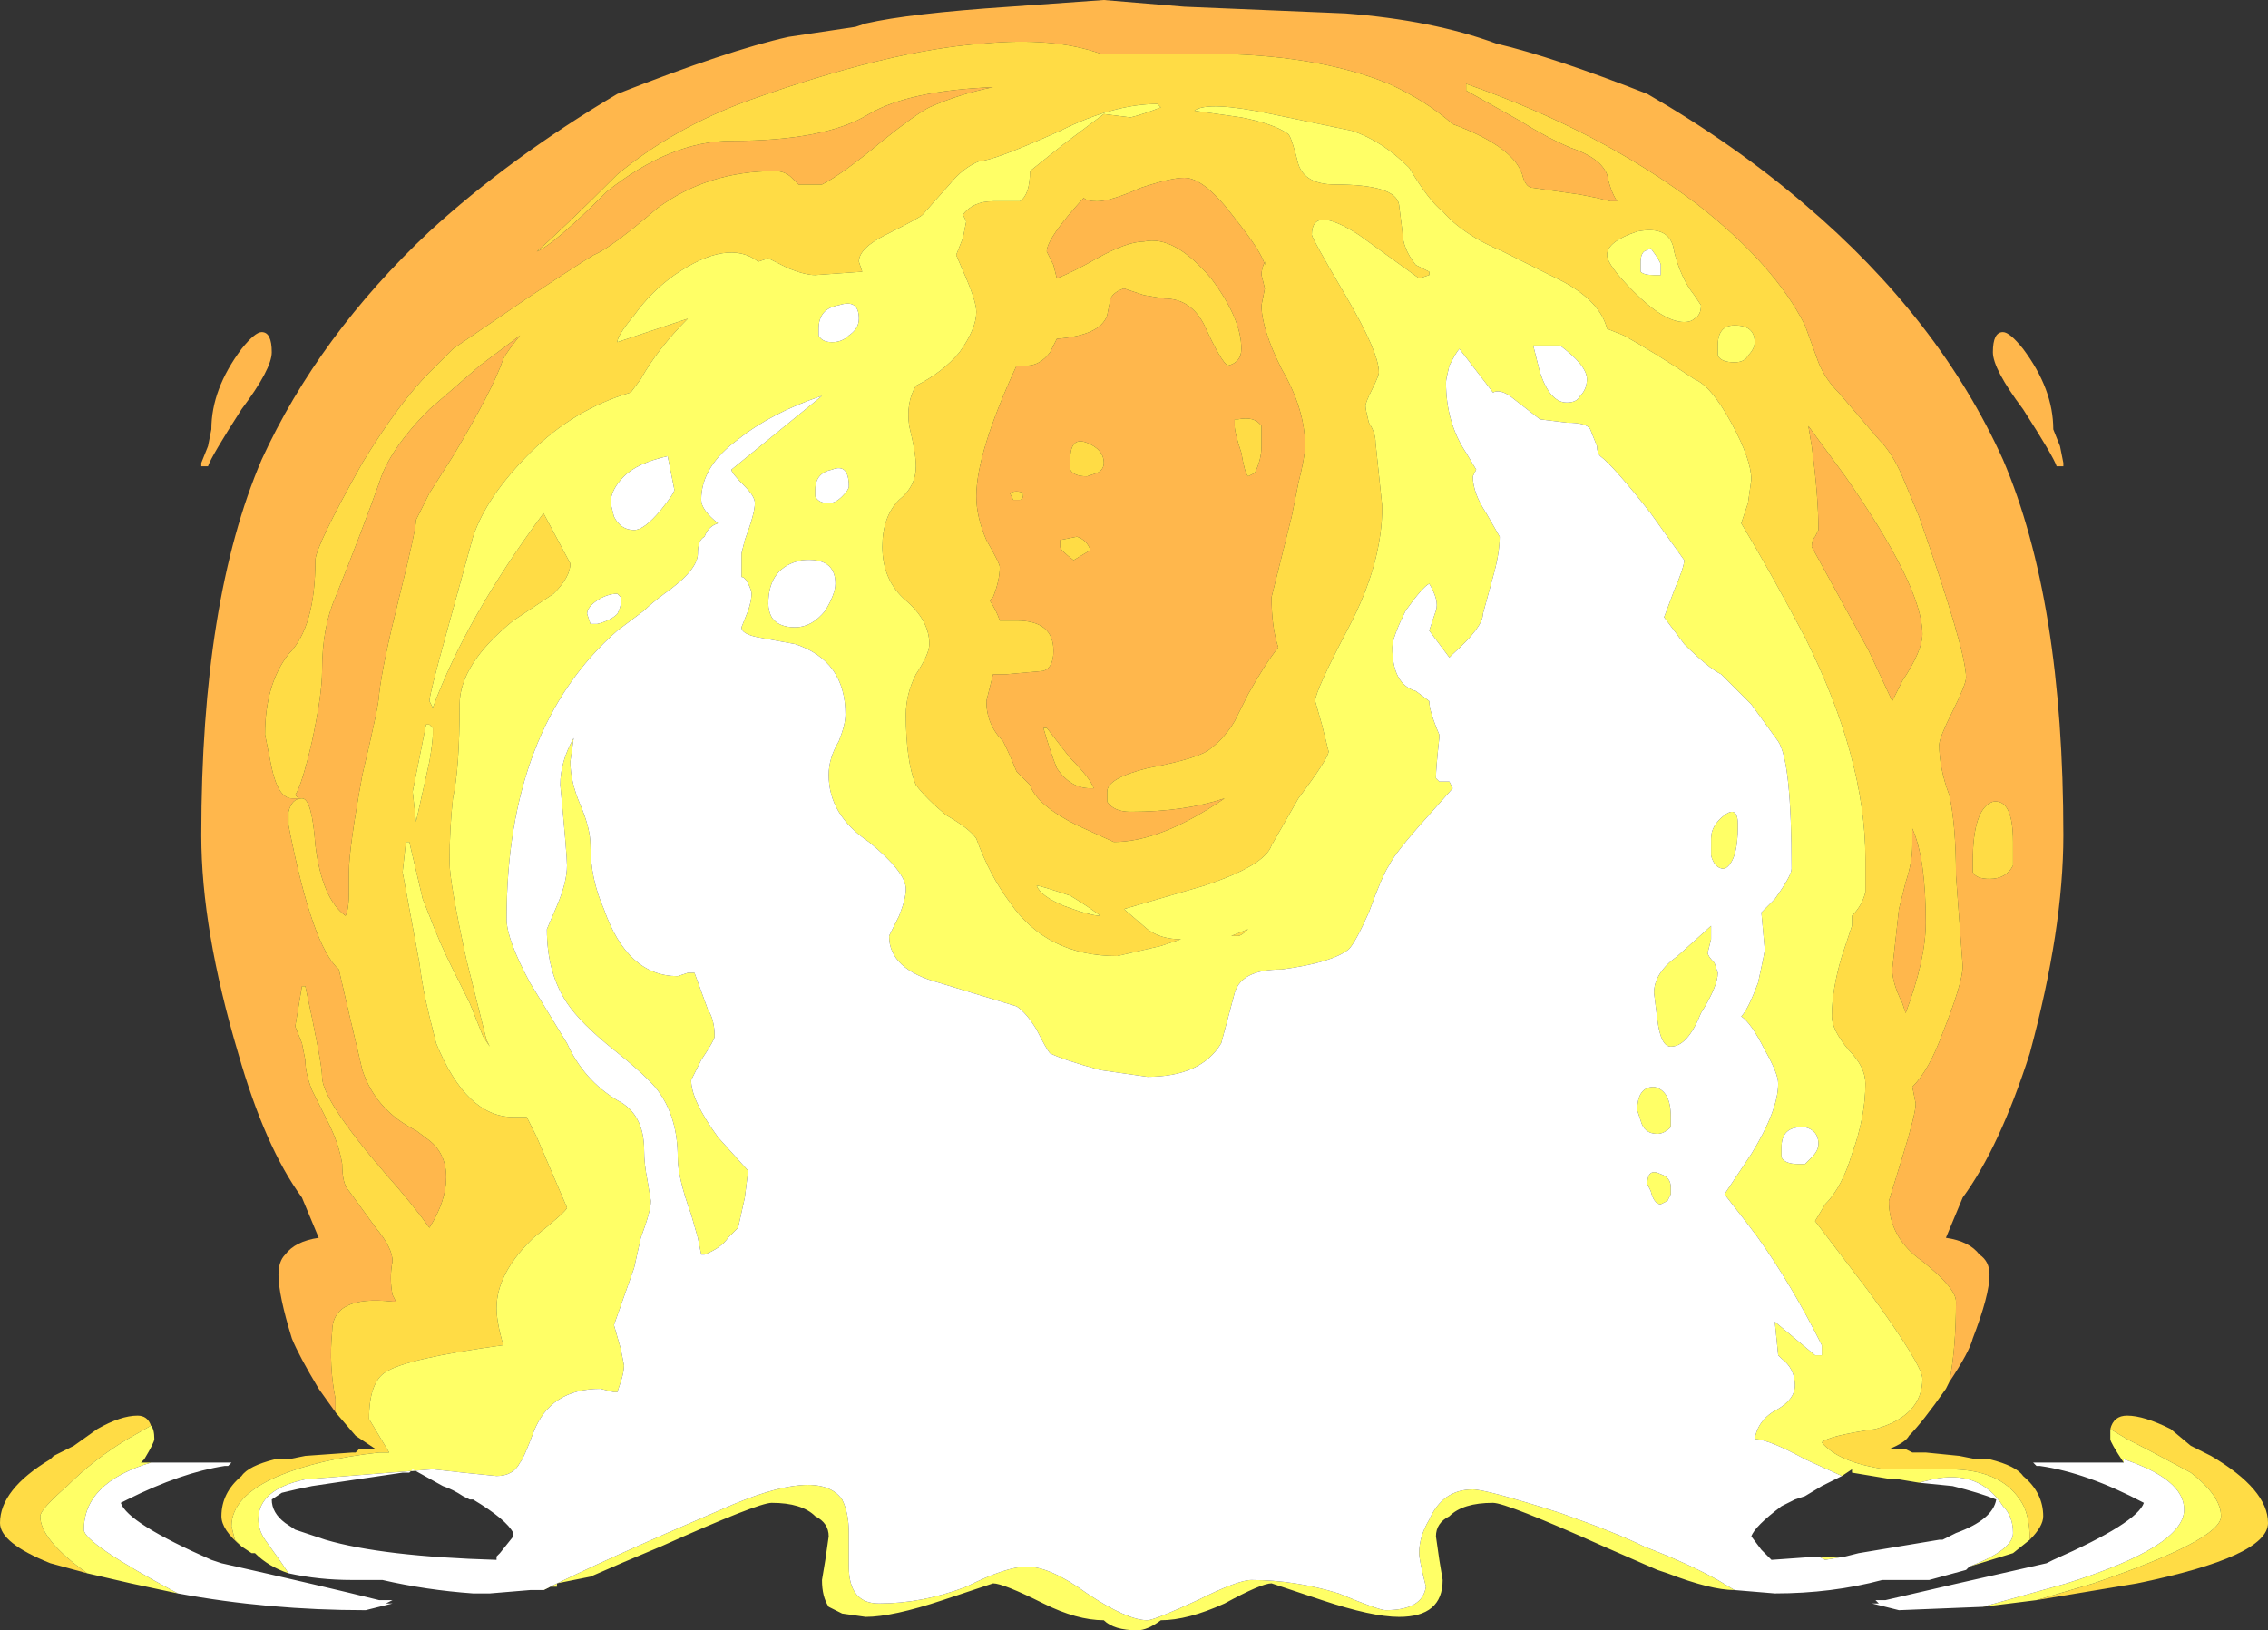 <?xml version="1.0" encoding="UTF-8" standalone="no"?>
<svg xmlns:ffdec="https://www.free-decompiler.com/flash" xmlns:xlink="http://www.w3.org/1999/xlink" ffdec:objectType="shape" height="24.3px" width="33.8px" xmlns="http://www.w3.org/2000/svg">
  <rect width="100%" height="100%" fill="#333333" stroke="none"/>
  <g transform="matrix(1.0, 0.0, 0.0, 1.0, 16.85, 22.0)">
    <path d="M13.0 -17.05 Q13.1 -17.05 13.3 -16.8 13.75 -16.2 13.75 -15.6 L13.85 -15.35 13.9 -15.1 13.9 -15.05 13.8 -15.05 Q13.75 -15.2 13.3 -15.9 12.85 -16.5 12.85 -16.75 12.85 -17.05 13.0 -17.05 M-11.85 -0.95 L-12.1 -1.3 Q-12.4 -1.8 -12.5 -2.05 -12.7 -2.7 -12.7 -3.0 -12.7 -3.2 -12.6 -3.3 -12.45 -3.5 -12.1 -3.55 L-12.35 -4.15 Q-12.9 -4.9 -13.3 -6.3 -13.85 -8.15 -13.85 -9.55 -13.85 -13.05 -12.95 -15.15 -12.1 -17.0 -10.45 -18.55 -9.25 -19.65 -7.65 -20.6 -6.0 -21.25 -5.1 -21.45 L-4.1 -21.6 -3.95 -21.65 Q-3.3 -21.8 -1.8 -21.9 L-0.4 -22.0 0.8 -21.9 3.2 -21.8 Q4.5 -21.7 5.45 -21.35 6.3 -21.15 7.7 -20.6 9.0 -19.85 10.05 -18.95 12.05 -17.25 13.0 -15.15 13.9 -13.05 13.9 -9.55 13.9 -8.15 13.4 -6.3 12.95 -4.9 12.4 -4.15 L12.15 -3.55 Q12.5 -3.5 12.65 -3.3 12.8 -3.2 12.8 -3.0 12.8 -2.7 12.55 -2.05 12.5 -1.85 12.2 -1.4 12.3 -1.9 12.3 -2.6 12.3 -2.8 11.8 -3.2 11.3 -3.55 11.3 -4.1 L11.5 -4.75 Q11.7 -5.4 11.7 -5.55 L11.65 -5.8 Q11.9 -6.05 12.1 -6.6 12.4 -7.35 12.4 -7.6 L12.3 -8.95 Q12.3 -9.7 12.2 -10.15 12.05 -10.55 12.05 -10.9 12.05 -11.0 12.25 -11.4 12.45 -11.8 12.45 -11.9 12.45 -12.3 11.75 -14.3 L11.5 -14.9 Q11.35 -15.25 11.15 -15.45 L10.55 -16.15 Q10.35 -16.35 10.25 -16.6 L10.05 -17.15 Q9.6 -18.05 8.45 -18.95 7.0 -20.05 5.0 -20.75 L5.0 -20.65 5.8 -20.2 Q6.2 -19.95 6.55 -19.8 7.0 -19.65 7.1 -19.4 7.15 -19.15 7.25 -19.0 L7.15 -19.0 6.95 -19.05 6.7 -19.1 6.0 -19.2 Q5.9 -19.2 5.85 -19.35 5.75 -19.8 4.8 -20.15 4.4 -20.5 3.85 -20.75 2.75 -21.2 1.1 -21.2 L-0.45 -21.2 Q-1.15 -21.45 -2.2 -21.35 -3.6 -21.25 -5.7 -20.5 -6.8 -20.1 -7.65 -19.4 -8.45 -18.6 -8.85 -18.25 -8.6 -18.35 -7.8 -19.15 -6.85 -19.9 -5.95 -19.9 -4.55 -19.9 -3.9 -20.3 -3.3 -20.65 -2.05 -20.7 -2.55 -20.6 -3.0 -20.4 -3.2 -20.3 -3.7 -19.9 -4.3 -19.4 -4.6 -19.25 L-4.95 -19.25 -5.05 -19.35 Q-5.15 -19.45 -5.3 -19.45 -6.3 -19.45 -7.05 -18.9 -7.75 -18.3 -8.0 -18.2 -8.25 -18.05 -9.0 -17.55 L-10.1 -16.8 -10.45 -16.45 Q-10.9 -16.0 -11.45 -15.1 -12.15 -13.85 -12.15 -13.65 -12.15 -12.65 -12.55 -12.25 -12.9 -11.8 -12.9 -11.05 L-12.8 -10.55 Q-12.7 -10.1 -12.5 -10.1 L-12.4 -10.1 -12.45 -10.15 Q-12.35 -10.3 -12.2 -10.95 -12.05 -11.65 -12.05 -12.0 -12.05 -12.65 -11.85 -13.1 -11.45 -14.1 -11.2 -14.8 -11.05 -15.3 -10.45 -15.9 L-9.7 -16.55 -9.1 -17.0 Q-9.3 -16.75 -9.35 -16.65 -9.5 -16.2 -10.1 -15.2 L-10.45 -14.65 -10.65 -14.25 Q-10.65 -14.1 -10.9 -13.1 -11.15 -12.1 -11.2 -11.65 -11.2 -11.5 -11.45 -10.45 -11.65 -9.35 -11.65 -9.0 L-11.65 -8.7 Q-11.65 -8.45 -11.7 -8.35 -12.05 -8.6 -12.15 -9.4 -12.2 -10.1 -12.35 -10.1 -12.5 -10.1 -12.55 -9.9 L-12.55 -9.7 Q-12.2 -7.9 -11.8 -7.55 L-11.65 -6.9 -11.45 -6.05 Q-11.25 -5.45 -10.65 -5.15 L-10.45 -5.0 Q-10.2 -4.8 -10.2 -4.45 -10.2 -4.1 -10.45 -3.7 -10.7 -4.05 -11.1 -4.5 -12.05 -5.6 -12.05 -5.95 -12.05 -6.15 -12.3 -7.3 L-12.35 -7.3 -12.45 -6.7 -12.35 -6.45 -12.3 -6.2 Q-12.3 -6.0 -12.2 -5.75 L-11.95 -5.25 Q-11.8 -4.95 -11.75 -4.65 -11.75 -4.35 -11.65 -4.25 L-11.25 -3.7 Q-11.0 -3.4 -11.0 -3.2 -11.05 -2.95 -11.0 -2.7 L-10.95 -2.6 -11.0 -2.6 Q-11.9 -2.7 -11.9 -2.15 -11.95 -1.65 -11.85 -1.15 L-11.85 -0.95 M1.55 -15.75 L1.55 -15.65 Q1.55 -15.55 1.65 -15.25 1.7 -14.95 1.75 -14.9 L1.85 -14.95 Q1.95 -15.15 1.95 -15.35 L1.95 -15.65 Q1.85 -15.8 1.6 -15.75 L1.55 -15.75 M1.2 -17.85 Q0.65 -18.5 0.2 -18.4 -0.05 -18.4 -0.5 -18.15 -0.85 -17.95 -1.1 -17.85 L-1.15 -18.05 -1.25 -18.25 Q-1.25 -18.45 -0.7 -19.05 L-0.7 -19.05 Q-0.65 -19.0 -0.5 -19.0 -0.3 -19.0 0.15 -19.2 0.6 -19.35 0.8 -19.35 1.1 -19.35 1.55 -18.75 1.95 -18.25 2.0 -18.05 L2.0 -18.1 Q1.95 -18.0 1.95 -17.9 L2.0 -17.7 1.95 -17.45 Q1.95 -17.1 2.25 -16.5 2.6 -15.9 2.6 -15.35 2.6 -15.2 2.5 -14.8 L2.4 -14.3 2.1 -13.1 Q2.1 -12.65 2.2 -12.35 2.0 -12.1 1.75 -11.65 L1.55 -11.25 Q1.4 -11.0 1.2 -10.85 1.05 -10.7 0.25 -10.55 -0.35 -10.4 -0.35 -10.2 L-0.35 -10.05 Q-0.25 -9.9 0.0 -9.9 0.8 -9.9 1.4 -10.1 0.45 -9.45 -0.25 -9.45 L-0.8 -9.7 Q-1.4 -10.0 -1.5 -10.3 L-1.7 -10.5 Q-1.8 -10.75 -1.9 -10.95 -2.15 -11.2 -2.15 -11.55 L-2.05 -11.95 -1.85 -11.95 -1.3 -12.0 Q-1.15 -12.05 -1.15 -12.3 -1.15 -12.75 -1.7 -12.75 L-1.95 -12.75 Q-2.0 -12.9 -2.1 -13.05 L-2.05 -13.1 Q-1.95 -13.35 -1.95 -13.55 -1.95 -13.6 -2.15 -13.95 -2.3 -14.3 -2.3 -14.6 -2.3 -15.25 -1.7 -16.55 L-1.55 -16.55 Q-1.35 -16.55 -1.2 -16.75 -1.15 -16.85 -1.1 -16.95 -0.45 -17.0 -0.35 -17.3 L-0.3 -17.55 Q-0.25 -17.65 -0.1 -17.7 L0.2 -17.6 0.5 -17.55 Q0.9 -17.55 1.1 -17.15 1.35 -16.6 1.45 -16.55 1.65 -16.6 1.65 -16.8 1.65 -17.25 1.2 -17.85 M10.1 -15.65 L10.65 -14.9 Q11.8 -13.25 11.8 -12.55 11.8 -12.3 11.5 -11.85 L11.35 -11.55 11.0 -12.3 10.15 -13.85 Q10.15 -13.95 10.2 -14.0 L10.25 -14.1 Q10.25 -14.6 10.15 -15.35 L10.1 -15.65 M11.35 -7.55 L11.45 -8.45 11.55 -8.85 Q11.65 -9.15 11.65 -9.4 L11.65 -9.65 Q11.85 -9.2 11.85 -8.25 11.85 -7.7 11.55 -6.9 L11.5 -7.05 Q11.35 -7.35 11.35 -7.55 M13.15 -9.1 Q13.15 -9.2 13.15 -9.45 13.15 -10.1 12.85 -10.05 12.55 -9.95 12.55 -9.15 12.55 -9.1 12.55 -9.0 12.6 -8.9 12.8 -8.9 13.05 -8.9 13.15 -9.1 M-0.9 -15.0 Q-0.85 -14.9 -0.65 -14.9 L-0.5 -14.95 Q-0.4 -15.0 -0.4 -15.1 -0.4 -15.3 -0.65 -15.4 -0.9 -15.5 -0.9 -15.15 L-0.9 -15.0 M-2.75 -15.7 L-2.75 -15.7 M-1.6 -14.65 Q-1.7 -14.7 -1.8 -14.65 L-1.75 -14.55 -1.65 -14.55 Q-1.6 -14.55 -1.6 -14.65 M-12.95 -17.05 Q-12.8 -17.05 -12.8 -16.75 -12.8 -16.5 -13.25 -15.9 -13.7 -15.2 -13.75 -15.05 L-13.85 -15.05 -13.85 -15.1 -13.75 -15.35 -13.7 -15.6 Q-13.7 -16.2 -13.25 -16.8 -13.05 -17.05 -12.95 -17.05 M-1.25 -11.15 L-1.3 -11.15 Q-1.2 -10.8 -1.1 -10.55 -0.9 -10.25 -0.6 -10.25 L-0.55 -10.25 Q-0.6 -10.4 -0.9 -10.7 L-1.25 -11.15 M-0.85 -13.65 L-0.6 -13.8 Q-0.65 -13.95 -0.8 -14.0 L-1.05 -13.95 -1.05 -13.85 Q-1.05 -13.8 -0.85 -13.65" fill="#ffb74c" fill-rule="evenodd" stroke="none"/>
    <path d="M12.2 -1.4 L12.15 -1.3 Q11.8 -0.8 11.6 -0.6 11.55 -0.5 11.3 -0.4 L11.55 -0.4 11.65 -0.35 11.85 -0.35 12.35 -0.3 12.6 -0.25 12.8 -0.25 Q13.2 -0.15 13.3 0.0 13.6 0.25 13.6 0.6 13.6 0.75 13.4 0.95 13.4 0.55 13.25 0.35 12.95 -0.1 12.2 -0.1 L11.25 -0.1 Q10.55 -0.2 10.3 -0.5 10.4 -0.6 11.1 -0.7 11.8 -0.9 11.8 -1.45 11.8 -1.65 11.0 -2.75 L10.2 -3.8 10.35 -4.05 Q10.6 -4.3 10.75 -4.8 10.95 -5.35 10.95 -5.85 10.95 -6.1 10.7 -6.35 10.45 -6.65 10.45 -6.85 10.45 -7.25 10.6 -7.75 L10.75 -8.2 10.75 -8.35 Q10.9 -8.5 10.95 -8.7 L10.95 -9.2 Q10.95 -10.7 10.05 -12.5 9.55 -13.45 9.1 -14.2 L9.2 -14.5 9.25 -14.85 Q9.25 -15.15 8.95 -15.7 8.65 -16.25 8.4 -16.35 7.8 -16.75 7.35 -17.0 L7.1 -17.1 Q7.0 -17.5 6.45 -17.8 L5.55 -18.25 Q4.95 -18.5 4.65 -18.85 4.45 -19.0 4.15 -19.5 3.75 -19.9 3.3 -20.05 L2.1 -20.3 Q1.15 -20.5 0.95 -20.35 L1.65 -20.25 Q2.15 -20.15 2.35 -20.0 2.4 -19.95 2.5 -19.55 2.6 -19.25 3.05 -19.25 3.95 -19.25 4.0 -18.95 L4.05 -18.55 Q4.05 -18.3 4.25 -18.05 L4.45 -17.95 4.45 -17.9 4.3 -17.85 3.4 -18.5 Q2.7 -18.95 2.7 -18.5 2.7 -18.45 3.2 -17.6 3.7 -16.75 3.7 -16.45 3.7 -16.4 3.6 -16.2 3.5 -16.0 3.5 -15.95 3.5 -15.9 3.55 -15.7 3.65 -15.55 3.65 -15.4 L3.75 -14.45 Q3.75 -13.6 3.25 -12.65 2.75 -11.7 2.75 -11.55 L2.85 -11.2 2.95 -10.8 Q2.95 -10.7 2.5 -10.1 L2.1 -9.4 Q2.0 -9.1 1.1 -8.8 L-0.1 -8.45 0.25 -8.15 Q0.45 -8.0 0.75 -8.0 L0.45 -7.9 -0.2 -7.75 Q-1.25 -7.75 -1.8 -8.55 -2.1 -8.95 -2.3 -9.5 -2.4 -9.65 -2.75 -9.85 -3.05 -10.1 -3.2 -10.3 -3.35 -10.65 -3.35 -11.35 -3.35 -11.65 -3.2 -11.95 -3.0 -12.25 -3.0 -12.4 -3.0 -12.75 -3.35 -13.05 -3.7 -13.35 -3.7 -13.85 -3.7 -14.3 -3.45 -14.55 -3.2 -14.75 -3.2 -15.05 -3.2 -15.25 -3.3 -15.65 -3.35 -16.0 -3.2 -16.25 -2.8 -16.45 -2.55 -16.75 -2.3 -17.1 -2.3 -17.35 -2.3 -17.5 -2.45 -17.85 L-2.6 -18.2 -2.5 -18.45 -2.45 -18.7 -2.5 -18.8 Q-2.35 -19.0 -2.05 -19.0 L-1.65 -19.0 Q-1.5 -19.1 -1.5 -19.45 L-1.0 -19.85 -0.4 -20.3 0.0 -20.25 Q0.2 -20.3 0.45 -20.4 L0.4 -20.45 Q-0.25 -20.45 -1.05 -20.05 -2.05 -19.6 -2.25 -19.6 -2.5 -19.5 -2.7 -19.25 L-3.1 -18.8 Q-3.15 -18.75 -3.65 -18.5 -4.05 -18.3 -4.05 -18.1 L-4.0 -17.95 -4.7 -17.9 Q-4.85 -17.9 -5.1 -18.0 L-5.4 -18.15 -5.55 -18.1 Q-6.0 -18.45 -6.8 -17.9 -7.15 -17.65 -7.4 -17.3 -7.65 -17.0 -7.65 -16.9 L-6.6 -17.25 Q-7.05 -16.8 -7.3 -16.35 L-7.45 -16.15 Q-8.3 -15.9 -8.95 -15.25 -9.6 -14.6 -9.8 -14.0 L-10.2 -12.55 Q-10.45 -11.65 -10.45 -11.55 L-10.4 -11.45 Q-9.9 -12.8 -8.75 -14.35 L-8.35 -13.6 Q-8.35 -13.4 -8.6 -13.15 L-9.2 -12.75 Q-10.0 -12.1 -10.0 -11.5 -10.0 -10.55 -10.1 -10.1 -10.15 -9.65 -10.15 -9.15 -10.15 -8.85 -9.9 -7.7 L-9.6 -6.5 -9.55 -6.4 -9.65 -6.55 -9.85 -7.05 -10.1 -7.55 Q-10.3 -7.95 -10.45 -8.35 L-10.55 -8.6 -10.75 -9.45 -10.8 -9.45 -10.85 -9.0 -10.6 -7.65 Q-10.55 -7.25 -10.45 -6.85 L-10.35 -6.45 Q-9.9 -5.35 -9.2 -5.35 L-9.0 -5.35 -8.85 -5.05 -8.4 -4.0 Q-8.4 -3.95 -8.9 -3.55 L-8.95 -3.5 Q-9.45 -3.0 -9.45 -2.5 -9.45 -2.3 -9.35 -1.95 -10.8 -1.75 -11.1 -1.55 -11.35 -1.4 -11.35 -0.85 L-11.05 -0.35 -11.2 -0.35 Q-12.1 -0.25 -12.7 0.0 -13.4 0.3 -13.4 0.75 L-13.35 0.95 -13.25 1.05 Q-13.55 0.8 -13.55 0.6 -13.55 0.25 -13.25 0.0 -13.15 -0.15 -12.75 -0.25 L-12.55 -0.25 -12.3 -0.3 -11.6 -0.35 -11.55 -0.35 -11.5 -0.4 -11.25 -0.4 -11.55 -0.6 -11.85 -0.95 -11.85 -1.15 Q-11.95 -1.65 -11.9 -2.15 -11.9 -2.7 -11.0 -2.6 L-10.95 -2.6 -11.0 -2.7 Q-11.05 -2.95 -11.0 -3.2 -11.0 -3.4 -11.25 -3.7 L-11.65 -4.25 Q-11.75 -4.35 -11.75 -4.65 -11.8 -4.95 -11.95 -5.25 L-12.2 -5.75 Q-12.3 -6.0 -12.3 -6.2 L-12.35 -6.45 -12.45 -6.7 -12.35 -7.3 -12.3 -7.3 Q-12.05 -6.15 -12.05 -5.95 -12.05 -5.6 -11.1 -4.5 -10.7 -4.05 -10.45 -3.7 -10.2 -4.1 -10.2 -4.45 -10.2 -4.8 -10.45 -5.0 L-10.65 -5.15 Q-11.25 -5.45 -11.45 -6.05 L-11.65 -6.9 -11.8 -7.55 Q-12.2 -7.9 -12.55 -9.7 L-12.55 -9.9 Q-12.5 -10.1 -12.35 -10.1 -12.2 -10.1 -12.15 -9.4 -12.05 -8.6 -11.7 -8.35 -11.65 -8.45 -11.65 -8.7 L-11.65 -9.0 Q-11.65 -9.35 -11.45 -10.45 -11.2 -11.5 -11.2 -11.65 -11.15 -12.1 -10.9 -13.1 -10.65 -14.1 -10.65 -14.25 L-10.45 -14.65 -10.1 -15.2 Q-9.5 -16.2 -9.35 -16.65 -9.3 -16.75 -9.1 -17.0 L-9.7 -16.55 -10.45 -15.9 Q-11.05 -15.3 -11.2 -14.8 -11.45 -14.1 -11.85 -13.1 -12.05 -12.65 -12.05 -12.0 -12.05 -11.65 -12.2 -10.95 -12.35 -10.3 -12.45 -10.15 L-12.4 -10.1 -12.5 -10.1 Q-12.7 -10.1 -12.8 -10.55 L-12.9 -11.05 Q-12.9 -11.8 -12.55 -12.25 -12.15 -12.65 -12.15 -13.65 -12.15 -13.85 -11.45 -15.1 -10.9 -16.0 -10.45 -16.45 L-10.1 -16.8 -9.0 -17.55 Q-8.25 -18.05 -8.0 -18.2 -7.75 -18.3 -7.05 -18.9 -6.3 -19.45 -5.3 -19.45 -5.15 -19.45 -5.05 -19.35 L-4.95 -19.25 -4.6 -19.25 Q-4.3 -19.4 -3.7 -19.9 -3.2 -20.3 -3.0 -20.4 -2.55 -20.6 -2.05 -20.7 -3.3 -20.65 -3.9 -20.3 -4.55 -19.9 -5.95 -19.9 -6.85 -19.9 -7.8 -19.15 -8.6 -18.35 -8.85 -18.25 -8.45 -18.6 -7.65 -19.4 -6.8 -20.1 -5.7 -20.5 -3.6 -21.25 -2.2 -21.35 -1.15 -21.45 -0.45 -21.2 L1.1 -21.2 Q2.75 -21.2 3.85 -20.75 4.4 -20.5 4.8 -20.15 5.75 -19.8 5.85 -19.35 5.9 -19.2 6.0 -19.2 L6.7 -19.1 6.95 -19.05 7.15 -19.0 7.25 -19.0 Q7.15 -19.15 7.1 -19.4 7.0 -19.65 6.55 -19.8 6.2 -19.95 5.8 -20.2 L5.0 -20.65 5.0 -20.75 Q7.0 -20.05 8.45 -18.95 9.6 -18.05 10.05 -17.15 L10.25 -16.6 Q10.35 -16.35 10.55 -16.15 L11.15 -15.45 Q11.35 -15.25 11.5 -14.9 L11.75 -14.3 Q12.45 -12.3 12.45 -11.9 12.45 -11.8 12.25 -11.4 12.05 -11.0 12.05 -10.9 12.05 -10.55 12.2 -10.15 12.3 -9.7 12.3 -8.95 L12.4 -7.6 Q12.4 -7.35 12.1 -6.6 11.9 -6.05 11.65 -5.8 L11.7 -5.55 Q11.7 -5.4 11.5 -4.75 L11.3 -4.1 Q11.3 -3.55 11.8 -3.2 12.3 -2.8 12.3 -2.6 12.3 -1.9 12.2 -1.4 M1.2 -17.85 Q1.65 -17.25 1.65 -16.8 1.65 -16.6 1.45 -16.55 1.35 -16.6 1.1 -17.15 0.9 -17.55 0.5 -17.55 L0.2 -17.6 -0.1 -17.7 Q-0.25 -17.65 -0.3 -17.55 L-0.35 -17.3 Q-0.45 -17.0 -1.1 -16.95 -1.15 -16.85 -1.2 -16.75 -1.35 -16.55 -1.55 -16.55 L-1.7 -16.55 Q-2.3 -15.25 -2.3 -14.6 -2.3 -14.3 -2.15 -13.95 -1.95 -13.6 -1.95 -13.55 -1.95 -13.35 -2.05 -13.1 L-2.1 -13.05 Q-2.0 -12.9 -1.95 -12.75 L-1.7 -12.75 Q-1.15 -12.75 -1.15 -12.3 -1.15 -12.05 -1.3 -12.0 L-1.85 -11.95 -2.05 -11.95 -2.15 -11.55 Q-2.15 -11.2 -1.9 -10.95 -1.8 -10.75 -1.7 -10.5 L-1.5 -10.3 Q-1.4 -10.0 -0.8 -9.7 L-0.25 -9.45 Q0.45 -9.45 1.4 -10.1 0.8 -9.9 0.0 -9.9 -0.25 -9.9 -0.35 -10.05 L-0.35 -10.2 Q-0.35 -10.4 0.25 -10.55 1.05 -10.7 1.2 -10.85 1.4 -11.0 1.55 -11.25 L1.75 -11.65 Q2.0 -12.1 2.2 -12.35 2.1 -12.65 2.1 -13.1 L2.4 -14.3 2.5 -14.8 Q2.6 -15.2 2.6 -15.35 2.6 -15.9 2.25 -16.5 1.95 -17.1 1.95 -17.45 L2.0 -17.7 1.95 -17.9 Q1.95 -18.0 2.0 -18.1 L2.0 -18.05 Q1.95 -18.25 1.55 -18.75 1.1 -19.35 0.8 -19.35 0.6 -19.35 0.15 -19.2 -0.3 -19.0 -0.5 -19.0 -0.65 -19.0 -0.7 -19.05 L-0.7 -19.05 Q-1.25 -18.45 -1.25 -18.25 L-1.15 -18.05 -1.1 -17.85 Q-0.85 -17.95 -0.5 -18.15 -0.05 -18.4 0.2 -18.4 0.65 -18.5 1.2 -17.85 M1.55 -15.75 L1.6 -15.75 Q1.85 -15.8 1.95 -15.65 L1.95 -15.35 Q1.95 -15.15 1.85 -14.95 L1.75 -14.9 Q1.7 -14.95 1.65 -15.25 1.55 -15.55 1.55 -15.65 L1.55 -15.75 M8.1 -18.25 Q8.05 -18.65 7.55 -18.55 7.1 -18.4 7.1 -18.2 7.1 -18.05 7.5 -17.65 7.95 -17.2 8.25 -17.2 8.35 -17.2 8.4 -17.25 8.5 -17.3 8.5 -17.45 L8.4 -17.6 Q8.2 -17.85 8.1 -18.25 M8.75 -16.85 L8.75 -16.7 Q8.8 -16.6 9.0 -16.6 9.15 -16.6 9.2 -16.7 9.3 -16.8 9.3 -16.9 9.3 -17.15 9.0 -17.15 8.75 -17.15 8.75 -16.85 M10.1 -15.65 L10.15 -15.35 Q10.25 -14.6 10.25 -14.1 L10.2 -14.0 Q10.15 -13.95 10.15 -13.85 L11.0 -12.3 11.35 -11.55 11.5 -11.85 Q11.8 -12.3 11.8 -12.55 11.8 -13.25 10.65 -14.9 L10.1 -15.65 M11.35 -7.55 Q11.35 -7.35 11.5 -7.05 L11.55 -6.9 Q11.85 -7.7 11.85 -8.25 11.85 -9.2 11.65 -9.65 L11.65 -9.4 Q11.65 -9.15 11.55 -8.85 L11.45 -8.45 11.35 -7.55 M1.5 -8.05 L1.75 -8.15 Q1.65 -8.05 1.6 -8.05 L1.5 -8.05 M13.15 -9.1 Q13.05 -8.9 12.8 -8.9 12.6 -8.9 12.55 -9.0 12.55 -9.1 12.55 -9.15 12.55 -9.95 12.85 -10.05 13.15 -10.1 13.15 -9.45 13.15 -9.2 13.15 -9.1 M14.6 -0.7 Q14.65 -0.9 14.85 -0.9 15.1 -0.9 15.5 -0.7 L15.8 -0.45 16.1 -0.3 Q16.95 0.2 16.95 0.7 16.95 1.2 15.0 1.6 L13.5 1.85 14.35 1.6 Q16.25 0.95 16.25 0.6 16.25 0.3 15.8 -0.05 15.15 -0.4 14.85 -0.55 L14.6 -0.7 M-1.6 -14.65 Q-1.6 -14.55 -1.65 -14.55 L-1.75 -14.55 -1.8 -14.65 Q-1.7 -14.7 -1.6 -14.65 M-2.75 -15.7 L-2.75 -15.7 M-0.9 -15.0 L-0.9 -15.15 Q-0.9 -15.5 -0.65 -15.4 -0.4 -15.3 -0.4 -15.1 -0.4 -15.0 -0.5 -14.95 L-0.65 -14.9 Q-0.85 -14.9 -0.9 -15.0 M-15.55 1.45 L-16.1 1.3 Q-16.85 1.0 -16.85 0.7 -16.85 0.2 -16.1 -0.25 L-16.05 -0.3 -15.75 -0.45 -15.4 -0.7 Q-15.05 -0.9 -14.8 -0.9 -14.65 -0.9 -14.6 -0.75 L-14.95 -0.55 Q-15.45 -0.25 -15.85 0.15 -16.25 0.5 -16.25 0.6 -16.25 0.95 -15.55 1.45 M-0.85 -13.65 Q-1.05 -13.8 -1.05 -13.85 L-1.05 -13.95 -0.8 -14.0 Q-0.65 -13.95 -0.6 -13.8 L-0.85 -13.65 M-1.25 -11.15 L-0.9 -10.7 Q-0.6 -10.4 -0.55 -10.25 L-0.6 -10.25 Q-0.9 -10.25 -1.1 -10.55 -1.2 -10.8 -1.3 -11.15 L-1.25 -11.15 M-1.0 -8.5 Q-0.6 -8.35 -0.45 -8.35 -0.65 -8.5 -0.9 -8.65 -1.35 -8.8 -1.4 -8.8 -1.35 -8.65 -1.0 -8.5 M-10.45 -11.2 L-10.5 -11.2 -10.7 -10.2 -10.65 -9.75 -10.45 -10.65 Q-10.4 -10.95 -10.4 -11.05 L-10.4 -11.15 -10.45 -11.2" fill="#ffdc45" fill-rule="evenodd" stroke="none"/>
    <path d="M13.4 0.95 L13.15 1.15 12.5 1.35 Q13.15 1.1 13.15 0.85 13.15 0.6 13.0 0.45 12.65 -0.1 11.95 0.05 L11.75 0.1 11.45 0.05 11.35 0.05 10.75 -0.05 10.75 -0.1 10.6 0.0 10.05 -0.25 Q9.5 -0.55 9.3 -0.55 9.35 -0.85 9.65 -1.0 9.9 -1.15 9.9 -1.35 9.9 -1.6 9.7 -1.75 L9.65 -1.8 9.6 -2.3 10.2 -1.8 10.3 -1.8 Q10.3 -1.85 10.3 -1.95 9.85 -2.85 9.35 -3.55 L9.2 -3.75 8.85 -4.2 9.25 -4.8 Q9.65 -5.45 9.65 -5.85 9.65 -6.0 9.45 -6.35 9.25 -6.75 9.1 -6.85 9.2 -6.95 9.35 -7.35 9.45 -7.8 9.45 -7.85 L9.4 -8.4 9.6 -8.6 Q9.85 -8.95 9.85 -9.05 9.85 -10.65 9.65 -10.95 L9.25 -11.5 Q8.95 -11.8 8.8 -11.95 8.6 -12.05 8.25 -12.4 L7.95 -12.8 8.1 -13.2 Q8.25 -13.55 8.25 -13.65 L7.75 -14.35 Q7.2 -15.05 7.0 -15.2 6.95 -15.25 6.95 -15.35 L6.85 -15.6 Q6.8 -15.7 6.5 -15.7 L6.1 -15.75 5.65 -16.1 Q5.5 -16.2 5.4 -16.15 L4.9 -16.8 Q4.85 -16.75 4.75 -16.55 4.7 -16.35 4.7 -16.3 4.7 -15.7 5.0 -15.25 L5.15 -15.0 5.1 -14.9 Q5.1 -14.65 5.3 -14.35 L5.5 -14.0 Q5.5 -13.75 5.4 -13.4 L5.25 -12.85 Q5.25 -12.65 4.8 -12.25 L4.75 -12.2 4.45 -12.6 4.55 -12.9 Q4.6 -13.05 4.45 -13.3 4.35 -13.25 4.1 -12.9 3.9 -12.5 3.9 -12.35 3.9 -11.8 4.25 -11.7 L4.45 -11.55 Q4.45 -11.4 4.6 -11.05 L4.6 -11.0 Q4.55 -10.55 4.55 -10.4 L4.6 -10.35 4.75 -10.35 4.8 -10.25 4.4 -9.8 Q3.95 -9.3 3.85 -9.1 3.75 -8.95 3.55 -8.4 3.35 -7.95 3.25 -7.85 3.0 -7.65 2.25 -7.55 1.65 -7.55 1.55 -7.2 L1.35 -6.45 Q1.05 -5.95 0.25 -5.95 L-0.45 -6.05 Q-1.0 -6.2 -1.2 -6.3 -1.25 -6.35 -1.4 -6.65 -1.55 -6.9 -1.7 -7.0 L-2.85 -7.35 Q-3.6 -7.55 -3.6 -8.05 L-3.45 -8.35 Q-3.35 -8.6 -3.35 -8.75 -3.35 -9.0 -3.9 -9.45 -4.5 -9.85 -4.5 -10.45 -4.5 -10.7 -4.35 -10.95 -4.25 -11.2 -4.25 -11.35 -4.25 -12.15 -5.0 -12.4 L-5.55 -12.5 Q-5.8 -12.55 -5.8 -12.65 L-5.7 -12.9 Q-5.65 -13.05 -5.65 -13.15 -5.65 -13.2 -5.7 -13.3 -5.75 -13.4 -5.8 -13.4 L-5.8 -13.75 -5.75 -13.95 Q-5.6 -14.35 -5.6 -14.5 -5.6 -14.6 -5.75 -14.75 -5.95 -14.95 -5.95 -15.0 L-4.6 -16.1 Q-5.35 -15.85 -5.85 -15.45 -6.4 -15.05 -6.4 -14.55 -6.4 -14.4 -6.15 -14.2 -6.3 -14.15 -6.35 -14.0 -6.45 -13.95 -6.45 -13.75 -6.45 -13.5 -6.95 -13.15 -7.15 -13.0 -7.25 -12.9 L-7.65 -12.6 Q-9.3 -11.15 -9.3 -8.3 -9.3 -8.0 -8.95 -7.35 L-8.4 -6.45 Q-8.15 -5.9 -7.65 -5.6 -7.25 -5.4 -7.25 -4.85 -7.25 -4.65 -7.2 -4.4 L-7.15 -4.1 Q-7.15 -3.95 -7.3 -3.55 L-7.4 -3.1 -7.7 -2.25 -7.6 -1.9 -7.55 -1.65 Q-7.55 -1.55 -7.6 -1.4 L-7.65 -1.25 -7.7 -1.25 -7.9 -1.3 Q-8.65 -1.3 -8.9 -0.65 -9.05 -0.25 -9.1 -0.2 -9.2 0.0 -9.45 0.0 L-9.95 -0.05 -10.4 -0.1 -12.3 0.05 Q-13.0 0.2 -13.0 0.65 -13.0 0.8 -12.9 0.95 L-12.65 1.3 -12.55 1.45 Q-12.85 1.35 -13.05 1.15 L-13.1 1.15 -13.25 1.05 -13.35 0.95 -13.4 0.75 Q-13.4 0.3 -12.7 0.0 -12.1 -0.25 -11.2 -0.35 L-11.05 -0.35 -11.35 -0.85 Q-11.35 -1.4 -11.1 -1.55 -10.8 -1.75 -9.35 -1.95 -9.45 -2.3 -9.45 -2.5 -9.45 -3.0 -8.95 -3.5 L-8.9 -3.55 Q-8.4 -3.95 -8.4 -4.0 L-8.85 -5.05 -9.0 -5.35 -9.2 -5.35 Q-9.9 -5.35 -10.35 -6.45 L-10.45 -6.85 Q-10.55 -7.25 -10.6 -7.65 L-10.85 -9.0 -10.8 -9.45 -10.75 -9.45 -10.55 -8.6 -10.45 -8.35 Q-10.3 -7.95 -10.1 -7.55 L-9.85 -7.05 -9.65 -6.55 -9.55 -6.4 -9.6 -6.5 -9.9 -7.7 Q-10.15 -8.85 -10.15 -9.15 -10.15 -9.65 -10.1 -10.1 -10.0 -10.55 -10.0 -11.5 -10.0 -12.1 -9.2 -12.75 L-8.6 -13.15 Q-8.35 -13.4 -8.35 -13.6 L-8.75 -14.35 Q-9.9 -12.8 -10.4 -11.45 L-10.45 -11.55 Q-10.45 -11.65 -10.2 -12.55 L-9.8 -14.0 Q-9.6 -14.6 -8.95 -15.25 -8.3 -15.9 -7.45 -16.15 L-7.3 -16.35 Q-7.05 -16.8 -6.6 -17.25 L-7.65 -16.9 Q-7.65 -17.0 -7.4 -17.3 -7.15 -17.65 -6.8 -17.9 -6.0 -18.45 -5.55 -18.1 L-5.4 -18.15 -5.1 -18.0 Q-4.85 -17.9 -4.7 -17.9 L-4.0 -17.95 -4.05 -18.1 Q-4.05 -18.3 -3.65 -18.5 -3.15 -18.75 -3.1 -18.8 L-2.7 -19.25 Q-2.5 -19.5 -2.25 -19.6 -2.05 -19.6 -1.05 -20.05 -0.25 -20.45 0.4 -20.45 L0.45 -20.4 Q0.2 -20.3 0.0 -20.25 L-0.4 -20.3 -1.0 -19.85 -1.5 -19.45 Q-1.5 -19.1 -1.65 -19.0 L-2.05 -19.0 Q-2.35 -19.0 -2.5 -18.8 L-2.45 -18.7 -2.5 -18.45 -2.6 -18.2 -2.45 -17.85 Q-2.3 -17.5 -2.3 -17.35 -2.3 -17.1 -2.55 -16.75 -2.8 -16.45 -3.2 -16.25 -3.35 -16.0 -3.3 -15.65 -3.2 -15.25 -3.2 -15.05 -3.2 -14.75 -3.45 -14.55 -3.7 -14.3 -3.7 -13.85 -3.7 -13.35 -3.35 -13.05 -3.0 -12.75 -3.0 -12.4 -3.0 -12.25 -3.2 -11.95 -3.35 -11.65 -3.35 -11.35 -3.35 -10.65 -3.2 -10.3 -3.05 -10.1 -2.75 -9.85 -2.4 -9.65 -2.3 -9.5 -2.1 -8.95 -1.8 -8.55 -1.25 -7.75 -0.2 -7.75 L0.45 -7.9 0.75 -8.0 Q0.45 -8.0 0.25 -8.15 L-0.1 -8.45 1.1 -8.8 Q2.0 -9.1 2.1 -9.4 L2.5 -10.1 Q2.95 -10.7 2.95 -10.8 L2.85 -11.2 2.75 -11.55 Q2.75 -11.7 3.25 -12.65 3.75 -13.6 3.75 -14.45 L3.65 -15.4 Q3.65 -15.55 3.55 -15.7 3.5 -15.9 3.5 -15.95 3.5 -16.0 3.6 -16.2 3.7 -16.4 3.7 -16.45 3.7 -16.75 3.2 -17.6 2.7 -18.45 2.7 -18.5 2.7 -18.95 3.4 -18.5 L4.3 -17.85 4.45 -17.9 4.45 -17.95 4.25 -18.05 Q4.05 -18.3 4.05 -18.55 L4.0 -18.95 Q3.95 -19.25 3.05 -19.25 2.6 -19.25 2.5 -19.55 2.4 -19.95 2.35 -20.0 2.15 -20.15 1.65 -20.25 L0.95 -20.35 Q1.15 -20.5 2.1 -20.3 L3.3 -20.05 Q3.75 -19.9 4.15 -19.5 4.45 -19.0 4.65 -18.85 4.95 -18.5 5.55 -18.25 L6.45 -17.8 Q7.0 -17.5 7.1 -17.1 L7.35 -17.0 Q7.8 -16.75 8.4 -16.35 8.65 -16.25 8.95 -15.7 9.25 -15.15 9.25 -14.85 L9.2 -14.5 9.1 -14.2 Q9.55 -13.45 10.05 -12.5 10.95 -10.7 10.95 -9.2 L10.95 -8.7 Q10.9 -8.5 10.75 -8.35 L10.75 -8.2 10.6 -7.75 Q10.45 -7.25 10.45 -6.85 10.45 -6.65 10.7 -6.35 10.95 -6.1 10.95 -5.85 10.95 -5.35 10.75 -4.8 10.6 -4.3 10.35 -4.05 L10.2 -3.8 11.0 -2.75 Q11.8 -1.65 11.8 -1.45 11.8 -0.9 11.1 -0.7 10.4 -0.6 10.3 -0.5 10.55 -0.2 11.25 -0.1 L12.2 -0.1 Q12.95 -0.1 13.25 0.35 13.4 0.55 13.4 0.95 M9.0 1.7 Q8.65 1.7 8.0 1.45 L7.85 1.4 7.05 1.05 Q5.6 0.4 5.4 0.4 4.95 0.4 4.75 0.6 4.55 0.7 4.55 0.9 L4.6 1.25 4.65 1.55 Q4.65 2.1 4.0 2.1 3.6 2.1 2.85 1.85 L2.1 1.6 Q1.95 1.6 1.4 1.9 0.85 2.15 0.45 2.15 0.25 2.3 0.1 2.3 -0.25 2.3 -0.4 2.15 -0.8 2.15 -1.3 1.9 -1.9 1.6 -2.05 1.6 L-2.8 1.85 Q-3.55 2.1 -3.95 2.1 L-4.3 2.05 -4.5 1.95 Q-4.6 1.8 -4.6 1.55 L-4.55 1.25 -4.5 0.9 Q-4.5 0.7 -4.7 0.6 -4.9 0.4 -5.35 0.4 -5.55 0.4 -7.0 1.05 -7.6 1.3 -8.05 1.5 L-8.55 1.6 -8.55 1.65 -8.75 1.65 -8.75 1.7 Q-7.85 1.25 -6.1 0.5 -4.65 -0.15 -4.3 0.35 -4.2 0.55 -4.2 0.85 L-4.2 1.35 Q-4.2 1.9 -3.75 1.9 -3.1 1.9 -2.45 1.65 -1.85 1.35 -1.55 1.35 -1.2 1.35 -0.65 1.75 -0.05 2.15 0.25 2.15 0.35 2.15 1.0 1.85 1.6 1.55 1.8 1.55 2.45 1.55 3.1 1.75 3.7 2.0 3.8 2.0 4.35 2.0 4.4 1.65 4.3 1.25 4.3 1.15 4.3 0.9 4.45 0.65 4.65 0.2 5.1 0.2 5.3 0.2 6.4 0.55 7.25 0.85 7.65 1.05 8.3 1.3 8.75 1.55 L9.0 1.7 M7.9 -18.05 Q7.9 -18.1 7.75 -18.3 L7.65 -18.25 Q7.6 -18.2 7.6 -18.1 L7.6 -17.95 Q7.65 -17.9 7.8 -17.9 7.95 -17.9 7.9 -17.9 L7.9 -18.05 M8.1 -18.25 Q8.2 -17.85 8.4 -17.6 L8.5 -17.45 Q8.5 -17.3 8.4 -17.25 8.35 -17.2 8.25 -17.2 7.95 -17.2 7.5 -17.65 7.1 -18.05 7.1 -18.2 7.1 -18.4 7.55 -18.55 8.05 -18.65 8.1 -18.25 M6.1 -16.45 Q6.25 -16.0 6.5 -16.0 6.65 -16.0 6.7 -16.1 6.8 -16.2 6.8 -16.35 6.8 -16.55 6.4 -16.85 L6.0 -16.85 Q6.05 -16.65 6.1 -16.45 M8.75 -16.85 Q8.75 -17.15 9.0 -17.15 9.3 -17.15 9.3 -16.9 9.3 -16.8 9.2 -16.7 9.15 -16.6 9.0 -16.6 8.8 -16.6 8.75 -16.7 L8.75 -16.85 M8.65 -8.0 L8.6 -7.8 Q8.6 -7.75 8.7 -7.65 L8.75 -7.5 Q8.75 -7.3 8.5 -6.9 8.3 -6.4 8.05 -6.4 7.9 -6.4 7.85 -6.8 L7.8 -7.2 Q7.8 -7.5 8.15 -7.75 L8.65 -8.2 Q8.65 -8.1 8.65 -8.0 M8.65 -9.5 Q8.65 -9.7 8.85 -9.85 9.05 -10.0 9.05 -9.7 9.05 -9.15 8.85 -9.05 8.7 -9.05 8.65 -9.25 L8.65 -9.5 M1.5 -8.05 L1.6 -8.05 Q1.65 -8.05 1.75 -8.15 L1.5 -8.05 M9.7 -4.9 L9.7 -4.75 Q9.75 -4.65 9.95 -4.65 L10.05 -4.65 10.15 -4.75 Q10.25 -4.85 10.25 -4.95 10.25 -5.15 10.05 -5.2 L10.0 -5.2 Q9.7 -5.2 9.7 -4.9 M7.8 -5.8 Q8.05 -5.75 8.05 -5.35 L8.05 -5.2 Q7.95 -5.1 7.85 -5.1 7.65 -5.1 7.6 -5.3 L7.55 -5.45 Q7.55 -5.8 7.8 -5.8 M7.7 -4.35 Q7.7 -4.6 7.9 -4.5 8.05 -4.45 8.05 -4.3 L8.05 -4.2 8.0 -4.1 7.9 -4.05 Q7.8 -4.05 7.75 -4.25 L7.7 -4.35 M14.8 -0.2 Q14.6 -0.5 14.6 -0.55 14.6 -0.65 14.6 -0.7 L14.85 -0.55 Q15.15 -0.4 15.8 -0.05 16.25 0.3 16.25 0.6 16.25 0.95 14.35 1.6 L13.5 1.85 12.7 1.95 13.95 1.6 Q15.7 1.05 15.7 0.5 15.7 0.05 14.8 -0.25 L14.8 -0.2 M10.65 1.2 L10.35 1.25 10.25 1.2 10.65 1.2 M-4.7 -14.6 Q-4.65 -14.5 -4.5 -14.5 -4.4 -14.5 -4.3 -14.6 -4.2 -14.7 -4.2 -14.75 -4.2 -15.1 -4.45 -15.0 -4.7 -14.95 -4.7 -14.7 L-4.7 -14.6 M-4.2 -17.0 Q-4.05 -17.1 -4.05 -17.25 -4.05 -17.55 -4.35 -17.45 -4.65 -17.4 -4.65 -17.1 L-4.65 -17.0 Q-4.6 -16.9 -4.45 -16.9 -4.3 -16.9 -4.2 -17.0 M-7.75 -14.5 L-7.7 -14.3 Q-7.6 -14.1 -7.4 -14.1 -7.25 -14.1 -7.0 -14.4 -6.8 -14.65 -6.8 -14.7 L-6.9 -15.2 Q-7.35 -15.1 -7.55 -14.9 -7.75 -14.7 -7.75 -14.5 M-15.55 1.45 Q-16.25 0.95 -16.25 0.6 -16.25 0.5 -15.85 0.15 -15.45 -0.25 -14.95 -0.55 L-14.6 -0.75 Q-14.55 -0.7 -14.55 -0.55 -14.55 -0.5 -14.7 -0.25 L-14.75 -0.2 -14.5 -0.2 -14.6 -0.2 Q-15.6 0.1 -15.6 0.8 -15.6 1.0 -14.2 1.75 L-14.9 1.6 -15.55 1.45 M-4.4 -13.3 Q-4.4 -13.7 -4.9 -13.65 -5.4 -13.55 -5.4 -13.0 -5.4 -12.9 -5.35 -12.8 -5.25 -12.65 -5.0 -12.65 -4.75 -12.65 -4.55 -12.9 -4.4 -13.15 -4.4 -13.3 M-1.0 -8.5 Q-1.35 -8.65 -1.4 -8.8 -1.35 -8.8 -0.9 -8.65 -0.65 -8.5 -0.45 -8.35 -0.6 -8.35 -1.0 -8.5 M-8.3 -11.0 L-8.35 -10.65 Q-8.35 -10.35 -8.2 -10.0 -8.05 -9.65 -8.05 -9.4 -8.05 -8.9 -7.85 -8.45 -7.5 -7.45 -6.75 -7.45 L-6.6 -7.5 -6.5 -7.5 -6.3 -6.95 Q-6.2 -6.8 -6.2 -6.55 -6.2 -6.5 -6.4 -6.2 L-6.55 -5.9 Q-6.55 -5.6 -6.15 -5.05 L-5.7 -4.55 -5.75 -4.15 -5.85 -3.7 Q-5.9 -3.65 -6.0 -3.55 -6.1 -3.4 -6.35 -3.3 L-6.4 -3.3 -6.45 -3.55 -6.55 -3.9 Q-6.75 -4.45 -6.75 -4.75 -6.75 -5.35 -7.05 -5.75 -7.2 -5.95 -7.7 -6.35 -8.2 -6.75 -8.4 -7.05 -8.7 -7.5 -8.7 -8.15 L-8.55 -8.5 Q-8.4 -8.85 -8.4 -9.1 -8.4 -9.25 -8.5 -10.3 -8.5 -10.65 -8.3 -11.0 M-8.1 -12.85 L-8.05 -12.7 -7.95 -12.7 Q-7.75 -12.75 -7.65 -12.85 -7.6 -12.95 -7.6 -13.0 L-7.6 -13.1 -7.65 -13.15 Q-7.8 -13.15 -7.95 -13.05 -8.1 -12.95 -8.1 -12.85 M-10.45 -11.2 L-10.4 -11.15 -10.4 -11.05 Q-10.4 -10.95 -10.45 -10.65 L-10.65 -9.75 -10.7 -10.2 -10.5 -11.2 -10.45 -11.2" fill="#ffff66" fill-rule="evenodd" stroke="none"/>
    <path d="M12.5 1.35 L12.45 1.4 11.9 1.55 11.2 1.55 Q10.45 1.75 9.6 1.75 L9.0 1.7 8.75 1.55 Q8.3 1.3 7.65 1.05 7.25 0.85 6.4 0.55 5.3 0.2 5.1 0.2 4.65 0.2 4.45 0.65 4.3 0.9 4.3 1.15 4.3 1.25 4.4 1.65 4.35 2.0 3.8 2.0 3.7 2.0 3.1 1.75 2.45 1.55 1.8 1.55 1.6 1.55 1.0 1.85 0.35 2.15 0.25 2.15 -0.05 2.15 -0.65 1.75 -1.2 1.35 -1.55 1.35 -1.85 1.35 -2.45 1.65 -3.1 1.9 -3.75 1.9 -4.2 1.9 -4.2 1.35 L-4.2 0.85 Q-4.2 0.55 -4.3 0.35 -4.65 -0.15 -6.1 0.5 -7.85 1.25 -8.75 1.7 L-8.95 1.7 -9.55 1.75 -9.8 1.75 Q-10.5 1.7 -11.15 1.55 L-11.6 1.55 Q-12.1 1.55 -12.55 1.45 L-12.65 1.3 -12.9 0.95 Q-13.0 0.8 -13.0 0.65 -13.0 0.2 -12.3 0.05 L-10.4 -0.1 -9.95 -0.05 -9.45 0.0 Q-9.2 0.0 -9.1 -0.2 -9.05 -0.25 -8.9 -0.65 -8.65 -1.3 -7.9 -1.3 L-7.7 -1.25 -7.65 -1.25 -7.6 -1.4 Q-7.55 -1.55 -7.55 -1.65 L-7.6 -1.9 -7.7 -2.25 -7.4 -3.1 -7.3 -3.55 Q-7.15 -3.95 -7.15 -4.1 L-7.2 -4.4 Q-7.25 -4.65 -7.25 -4.85 -7.25 -5.4 -7.65 -5.6 -8.15 -5.9 -8.4 -6.45 L-8.95 -7.35 Q-9.3 -8.0 -9.3 -8.3 -9.3 -11.15 -7.65 -12.6 L-7.25 -12.9 Q-7.15 -13.0 -6.95 -13.15 -6.45 -13.5 -6.45 -13.75 -6.45 -13.95 -6.35 -14.0 -6.3 -14.15 -6.15 -14.2 -6.4 -14.4 -6.4 -14.55 -6.4 -15.05 -5.85 -15.45 -5.35 -15.85 -4.6 -16.1 L-5.95 -15.0 Q-5.95 -14.95 -5.75 -14.75 -5.6 -14.6 -5.6 -14.5 -5.6 -14.35 -5.75 -13.95 L-5.8 -13.75 -5.8 -13.4 Q-5.75 -13.4 -5.7 -13.3 -5.65 -13.2 -5.65 -13.15 -5.65 -13.05 -5.7 -12.9 L-5.8 -12.65 Q-5.8 -12.55 -5.55 -12.5 L-5.0 -12.4 Q-4.25 -12.15 -4.25 -11.35 -4.25 -11.2 -4.35 -10.95 -4.5 -10.7 -4.5 -10.45 -4.5 -9.85 -3.9 -9.45 -3.35 -9.0 -3.35 -8.75 -3.35 -8.6 -3.45 -8.35 L-3.6 -8.05 Q-3.6 -7.55 -2.85 -7.35 L-1.7 -7.0 Q-1.55 -6.9 -1.4 -6.65 -1.25 -6.35 -1.2 -6.3 -1.0 -6.2 -0.45 -6.05 L0.25 -5.95 Q1.05 -5.95 1.35 -6.45 L1.55 -7.2 Q1.65 -7.55 2.25 -7.55 3.0 -7.65 3.25 -7.85 3.35 -7.95 3.55 -8.4 3.75 -8.95 3.85 -9.1 3.95 -9.3 4.4 -9.8 L4.8 -10.25 4.75 -10.35 4.6 -10.35 4.55 -10.4 Q4.55 -10.55 4.6 -11.0 L4.6 -11.05 Q4.45 -11.4 4.45 -11.55 L4.25 -11.7 Q3.9 -11.8 3.9 -12.35 3.9 -12.5 4.1 -12.9 4.35 -13.25 4.45 -13.3 4.6 -13.05 4.55 -12.9 L4.45 -12.6 4.75 -12.2 4.8 -12.25 Q5.25 -12.65 5.25 -12.85 L5.4 -13.4 Q5.5 -13.75 5.5 -14.0 L5.3 -14.35 Q5.1 -14.65 5.1 -14.9 L5.15 -15.0 5.0 -15.25 Q4.7 -15.7 4.7 -16.3 4.7 -16.35 4.75 -16.55 4.85 -16.75 4.9 -16.8 L5.4 -16.15 Q5.5 -16.2 5.65 -16.1 L6.1 -15.75 6.5 -15.7 Q6.8 -15.7 6.85 -15.6 L6.95 -15.35 Q6.95 -15.25 7.0 -15.2 7.2 -15.05 7.75 -14.35 L8.25 -13.65 Q8.25 -13.55 8.1 -13.2 L7.95 -12.8 8.25 -12.4 Q8.6 -12.05 8.8 -11.95 8.95 -11.8 9.25 -11.5 L9.65 -10.95 Q9.85 -10.65 9.85 -9.05 9.85 -8.95 9.6 -8.6 L9.4 -8.4 9.45 -7.85 Q9.45 -7.8 9.35 -7.35 9.2 -6.95 9.1 -6.85 9.25 -6.75 9.45 -6.35 9.65 -6.0 9.65 -5.85 9.65 -5.45 9.25 -4.8 L8.85 -4.2 9.2 -3.75 9.35 -3.55 Q9.85 -2.85 10.3 -1.95 10.3 -1.85 10.3 -1.8 L10.2 -1.8 9.6 -2.3 9.65 -1.8 9.7 -1.75 Q9.9 -1.6 9.9 -1.35 9.9 -1.15 9.65 -1.0 9.35 -0.85 9.3 -0.55 9.5 -0.55 10.05 -0.25 L10.6 0.0 10.3 0.15 10.05 0.3 9.9 0.35 9.7 0.45 Q9.3 0.75 9.25 0.9 L9.4 1.1 9.55 1.25 10.25 1.2 10.35 1.25 10.65 1.2 10.85 1.15 12.05 0.95 12.1 0.95 12.3 0.85 Q12.85 0.65 12.9 0.35 12.65 0.25 12.25 0.15 L11.75 0.1 11.95 0.05 Q12.65 -0.1 13.0 0.45 13.15 0.6 13.15 0.85 13.15 1.1 12.5 1.35 M7.9 -18.05 L7.9 -17.9 Q7.95 -17.9 7.8 -17.9 7.65 -17.9 7.6 -17.95 L7.6 -18.1 Q7.6 -18.2 7.65 -18.25 L7.75 -18.3 Q7.9 -18.1 7.9 -18.05 M6.1 -16.45 Q6.05 -16.65 6.0 -16.85 L6.4 -16.85 Q6.8 -16.55 6.8 -16.35 6.8 -16.2 6.7 -16.1 6.65 -16.0 6.5 -16.0 6.25 -16.0 6.1 -16.45 M8.65 -9.5 L8.65 -9.25 Q8.7 -9.05 8.85 -9.05 9.05 -9.15 9.05 -9.7 9.05 -10.0 8.85 -9.85 8.65 -9.7 8.65 -9.5 M8.65 -8.0 Q8.65 -8.1 8.65 -8.2 L8.15 -7.75 Q7.8 -7.5 7.8 -7.2 L7.85 -6.8 Q7.9 -6.4 8.05 -6.4 8.3 -6.4 8.5 -6.9 8.75 -7.3 8.75 -7.5 L8.7 -7.65 Q8.6 -7.75 8.6 -7.8 L8.65 -8.0 M9.7 -4.9 Q9.7 -5.2 10.0 -5.2 L10.05 -5.2 Q10.25 -5.15 10.25 -4.95 10.25 -4.85 10.15 -4.75 L10.05 -4.65 9.95 -4.65 Q9.75 -4.65 9.7 -4.75 L9.7 -4.9 M7.7 -4.35 L7.75 -4.25 Q7.8 -4.05 7.9 -4.05 L8.0 -4.1 8.05 -4.2 8.05 -4.3 Q8.05 -4.45 7.9 -4.5 7.7 -4.6 7.7 -4.35 M7.8 -5.8 Q7.55 -5.8 7.55 -5.45 L7.6 -5.3 Q7.65 -5.1 7.85 -5.1 7.95 -5.1 8.05 -5.2 L8.05 -5.35 Q8.05 -5.75 7.8 -5.8 M12.7 1.95 L11.45 2.0 11.05 1.9 11.15 1.9 11.1 1.85 11.25 1.85 Q12.1 1.65 13.65 1.3 L13.75 1.25 Q15.0 0.7 15.1 0.4 14.25 -0.05 13.55 -0.15 L13.5 -0.15 13.45 -0.2 14.8 -0.2 14.8 -0.25 Q15.7 0.05 15.7 0.5 15.7 1.05 13.95 1.6 L12.7 1.95 M-7.75 -14.5 Q-7.75 -14.7 -7.55 -14.9 -7.35 -15.1 -6.9 -15.2 L-6.8 -14.7 Q-6.8 -14.65 -7.0 -14.4 -7.25 -14.1 -7.4 -14.1 -7.6 -14.1 -7.7 -14.3 L-7.75 -14.5 M-4.2 -17.0 Q-4.3 -16.9 -4.45 -16.9 -4.6 -16.9 -4.65 -17.0 L-4.65 -17.1 Q-4.65 -17.4 -4.35 -17.45 -4.05 -17.55 -4.05 -17.25 -4.05 -17.1 -4.2 -17.0 M-4.7 -14.6 L-4.7 -14.7 Q-4.7 -14.95 -4.45 -15.0 -4.2 -15.1 -4.2 -14.75 -4.2 -14.7 -4.3 -14.6 -4.4 -14.5 -4.5 -14.5 -4.65 -14.5 -4.7 -14.6 M-14.5 -0.2 L-13.4 -0.2 -13.45 -0.15 -13.5 -0.15 Q-14.15 -0.05 -14.95 0.35 L-15.05 0.4 Q-14.95 0.7 -13.7 1.25 L-13.55 1.3 Q-12.0 1.65 -11.2 1.85 L-11.0 1.85 -11.1 1.9 -11.0 1.9 -11.4 2.0 Q-12.85 2.0 -14.2 1.75 -15.6 1.0 -15.6 0.8 -15.6 0.1 -14.6 -0.2 L-14.5 -0.2 M-4.4 -13.3 Q-4.4 -13.15 -4.55 -12.9 -4.75 -12.65 -5.0 -12.65 -5.25 -12.65 -5.35 -12.8 -5.4 -12.9 -5.4 -13.0 -5.4 -13.55 -4.9 -13.65 -4.4 -13.7 -4.4 -13.3 M-8.1 -12.85 Q-8.1 -12.95 -7.95 -13.05 -7.8 -13.15 -7.65 -13.15 L-7.6 -13.1 -7.6 -13.0 Q-7.6 -12.95 -7.65 -12.85 -7.75 -12.75 -7.95 -12.7 L-8.05 -12.7 -8.1 -12.85 M-8.3 -11.0 Q-8.5 -10.65 -8.5 -10.3 -8.4 -9.25 -8.4 -9.1 -8.4 -8.85 -8.55 -8.5 L-8.7 -8.15 Q-8.7 -7.5 -8.4 -7.05 -8.2 -6.75 -7.7 -6.35 -7.2 -5.95 -7.05 -5.75 -6.75 -5.35 -6.75 -4.75 -6.75 -4.45 -6.55 -3.9 L-6.45 -3.55 -6.4 -3.3 -6.35 -3.3 Q-6.1 -3.4 -6.0 -3.55 -5.9 -3.65 -5.85 -3.7 L-5.75 -4.15 -5.7 -4.55 -6.15 -5.05 Q-6.55 -5.6 -6.55 -5.9 L-6.4 -6.2 Q-6.2 -6.5 -6.2 -6.55 -6.2 -6.8 -6.3 -6.95 L-6.5 -7.5 -6.6 -7.5 -6.75 -7.45 Q-7.5 -7.45 -7.85 -8.45 -8.05 -8.9 -8.05 -9.4 -8.05 -9.65 -8.2 -10.0 -8.35 -10.35 -8.35 -10.65 L-8.3 -11.0 M-10.7 -0.1 L-10.75 -0.05 -10.85 -0.05 -12.2 0.15 Q-12.45 0.2 -12.65 0.25 L-12.8 0.35 Q-12.8 0.55 -12.6 0.7 L-12.45 0.8 -12.0 0.95 Q-11.15 1.2 -9.45 1.25 L-9.45 1.2 -9.4 1.15 -9.2 0.9 -9.2 0.85 Q-9.3 0.65 -9.8 0.35 L-9.85 0.35 -9.95 0.3 Q-10.1 0.2 -10.25 0.15 L-10.7 -0.1" fill="#ffffff" fill-rule="evenodd" stroke="none"/>
  </g>
</svg>
